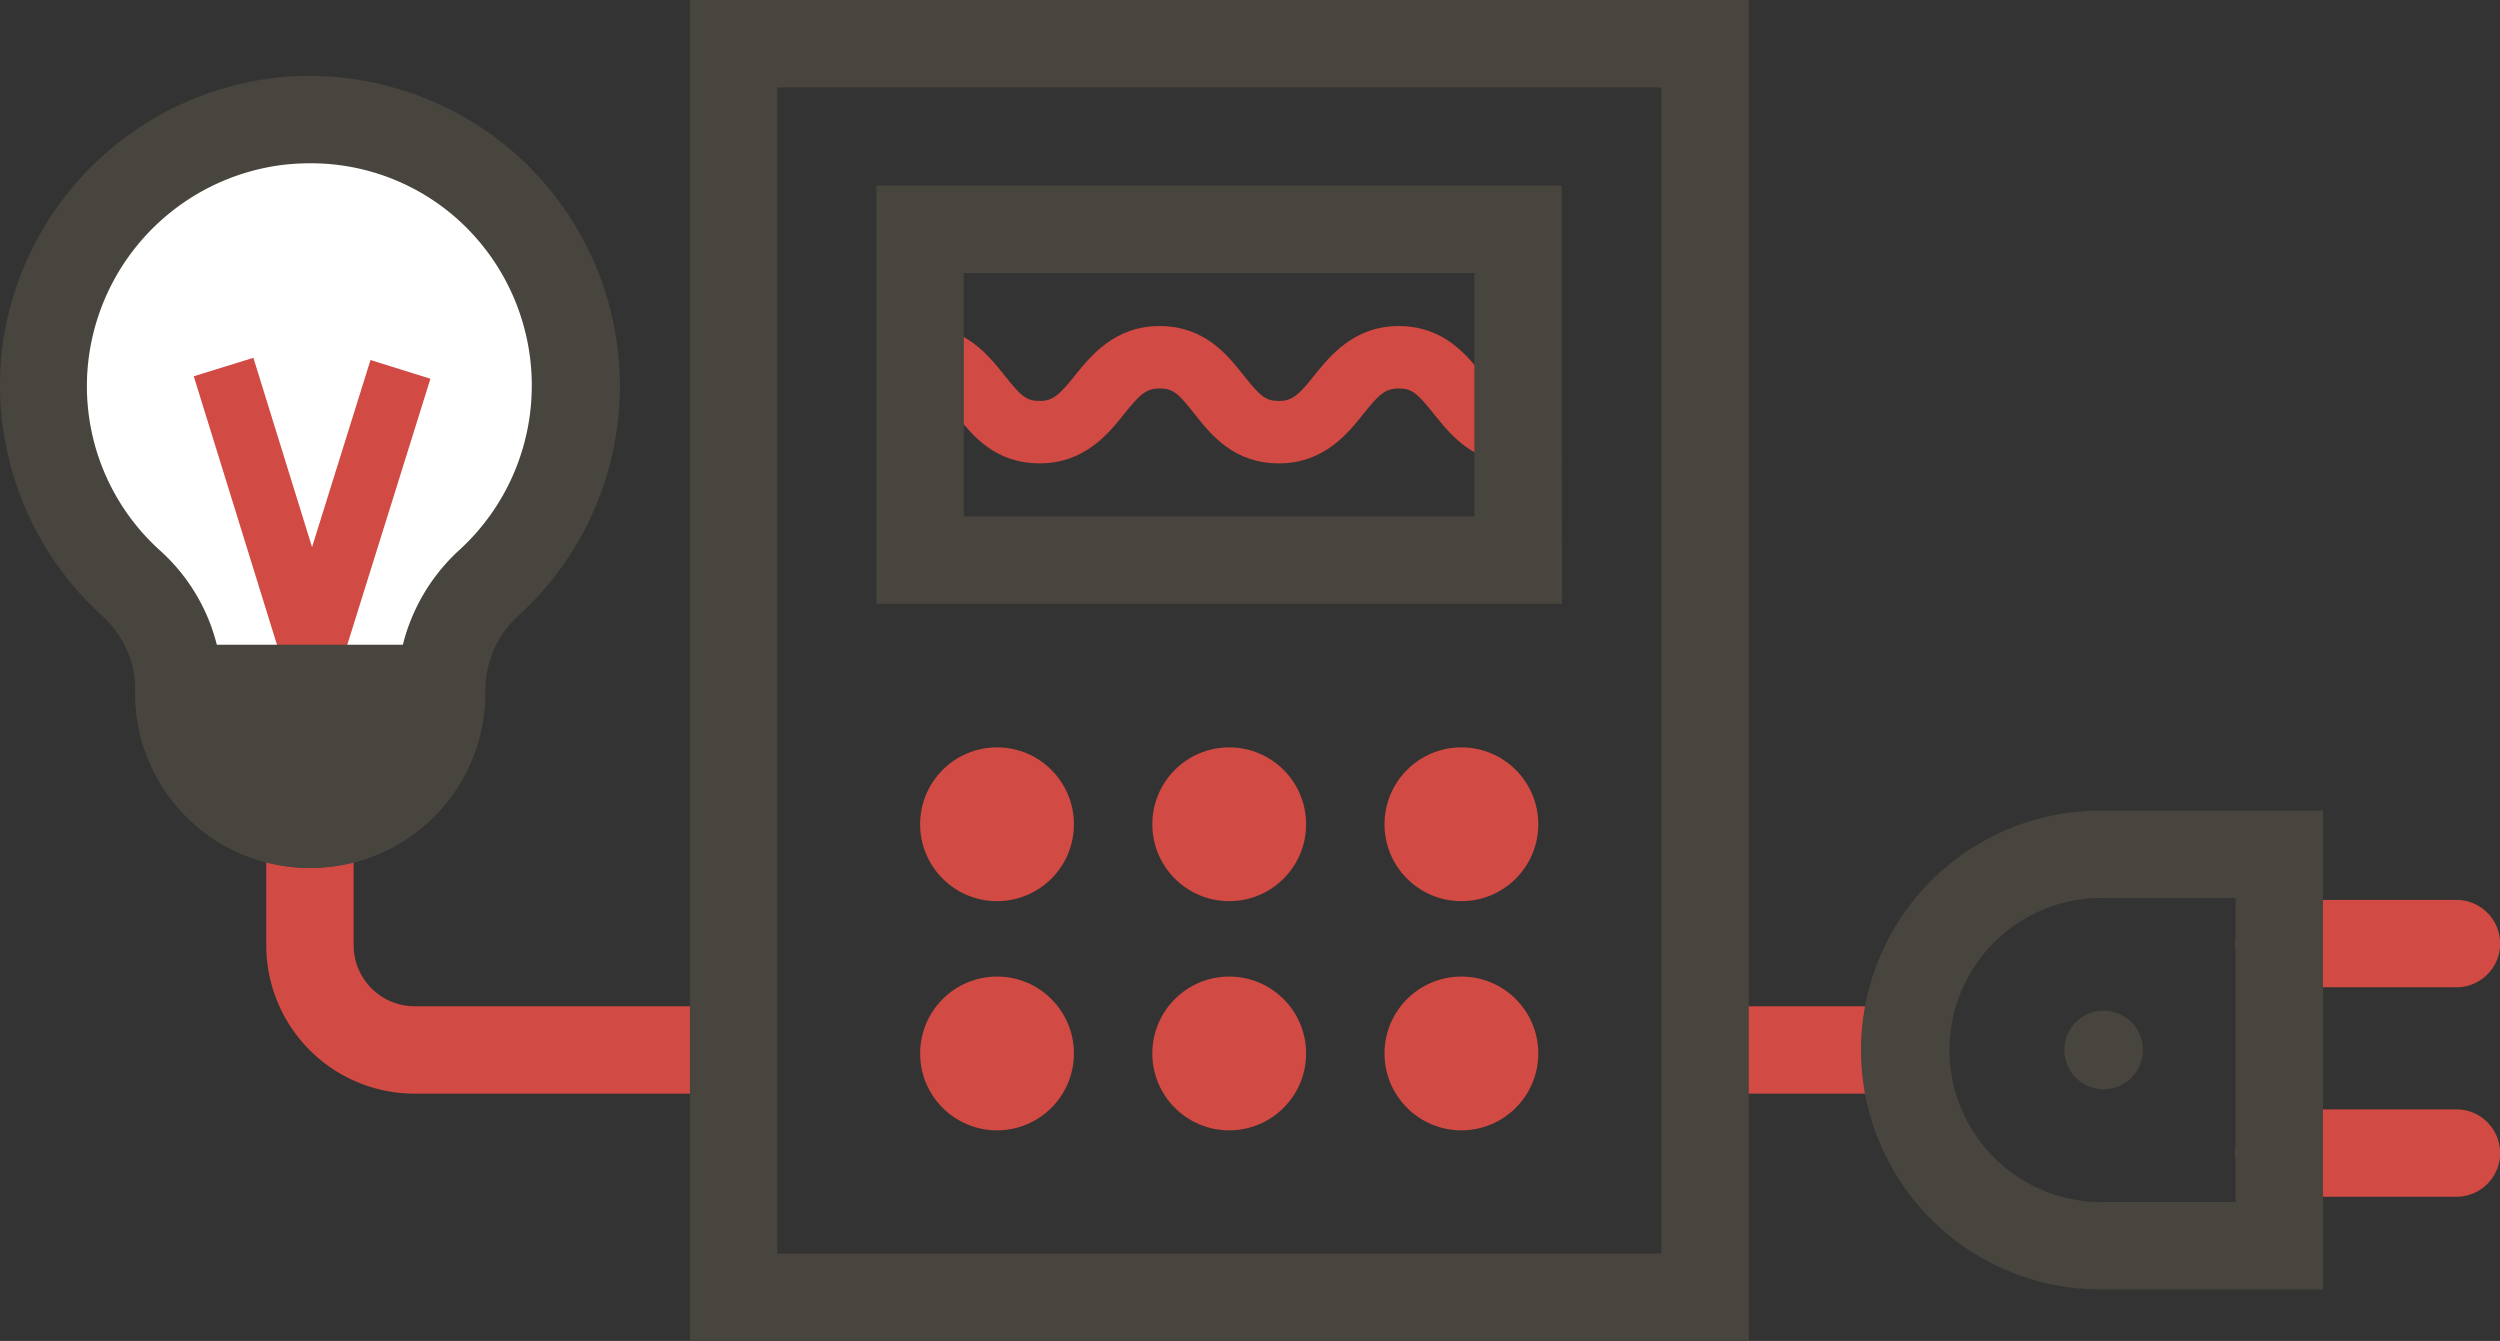 <svg id="Layer_1" data-name="Layer 1" xmlns="http://www.w3.org/2000/svg" viewBox="0 0 200.27 107.42"><rect x="0" y="0" width="200.27" height="107.42" fill="#333333" stroke="none"/><defs><style>.cls-1{fill:#d14a43;}.cls-2{fill:#fff;}.cls-3{fill:#48443e;}</style></defs><title>5</title><path class="cls-1" d="M168.57,115H154.38a3.5,3.5,0,0,1,0-7h14.19a3.5,3.5,0,0,1,0,7Z" transform="translate(28.21 -19.13)"/><path class="cls-1" d="M168.57,98.22H154.38a3.5,3.5,0,0,1,0-7h14.19a3.5,3.5,0,0,1,0,7Z" transform="translate(28.21 -19.13)"/><path class="cls-1" d="M30.56,106.74H5A11.89,11.89,0,0,1-6.88,94.86V84.07h7V94.86A4.89,4.89,0,0,0,5,99.74H30.56Z" transform="translate(28.21 -19.13)"/><path class="cls-2" d="M18,50.05A21.34,21.34,0,0,0-5.86,28.85,21.36,21.36,0,0,0-24.53,47.18a21.32,21.32,0,0,0,6.8,18.64,11.53,11.53,0,0,1,3.84,8.51v.31A10.51,10.51,0,0,0-3.38,85.16h0A10.51,10.51,0,0,0,7.13,74.64v-.3A11.7,11.7,0,0,1,11,65.75,21.24,21.24,0,0,0,18,50.05Z" transform="translate(28.21 -19.13)"/><path class="cls-3" d="M-3.38,88.66a14,14,0,0,1-14-14v-.31a8,8,0,0,0-2.69-5.92A25,25,0,0,1-28,46.73,25,25,0,0,1-6.25,25.37a25,25,0,0,1,19.41,6.15,24.87,24.87,0,0,1,8.29,18.53,24.89,24.89,0,0,1-8,18.28,8.14,8.14,0,0,0-2.78,6v.3A14,14,0,0,1-3.38,88.66Zm0-56.45a18.79,18.79,0,0,0-2.11.12,17.91,17.91,0,0,0-15.59,15.3,17.71,17.71,0,0,0,5.69,15.6,15.07,15.07,0,0,1,5,11.1v.31a7,7,0,0,0,7,7,7,7,0,0,0,7-7v-.3a15.28,15.28,0,0,1,5-11.17,17.83,17.83,0,0,0,5.78-13.12A17.89,17.89,0,0,0,8.5,36.74,17.63,17.63,0,0,0-3.36,32.21Z" transform="translate(28.21 -19.13)"/><rect class="cls-1" x="-9.34" y="48.01" width="5" height="23.37" transform="translate(10.23 -18.48) rotate(-17.22)"/><rect class="cls-1" x="-11.61" y="57.2" width="23.37" height="5" transform="matrix(0.3, -0.96, 0.96, 0.3, -28.76, 22.97)"/><path class="cls-3" d="M14.31,55.14h21a0,0,0,0,1,0,0v.37A10.51,10.51,0,0,1,24.83,66h0A10.51,10.51,0,0,1,14.31,55.51v-.37a0,0,0,0,1,0,0Z"/><path class="cls-3" d="M-3.38,88.66a14,14,0,0,1-14-14V70.78h28v3.86A14,14,0,0,1-3.38,88.66ZM-9.66,77.78a7,7,0,0,0,6.28,3.88A7,7,0,0,0,2.9,77.78Z" transform="translate(28.21 -19.13)"/><rect class="cls-1" x="136.59" y="80.61" width="16.44" height="7"/><path class="cls-3" d="M157.88,122.42H140.49a19.18,19.18,0,1,1,0-38.35h17.39ZM140.49,91.07a12.18,12.18,0,1,0,0,24.35h10.39V91.07Z" transform="translate(28.21 -19.13)"/><circle class="cls-3" cx="168.52" cy="84.11" r="3.15"/><path class="cls-1" d="M93.42,56.25c-3.6,0-5.42-2.28-6.75-3.94s-1.74-2.06-2.84-2.06-1.62.53-2.84,2.06-3.14,3.94-6.74,3.94S68.83,54,67.5,52.31s-1.74-2.06-2.83-2.06-1.62.53-2.84,2.06-3.15,3.94-6.75,3.94S49.67,54,48.34,52.31s-1.74-2.06-2.84-2.06v-5c3.6,0,5.42,2.27,6.75,3.94s1.74,2.06,2.83,2.06,1.62-.54,2.84-2.06,3.15-3.94,6.75-3.94,5.41,2.27,6.74,3.94,1.74,2.06,2.84,2.06,1.62-.54,2.84-2.06,3.15-3.94,6.74-3.94,5.42,2.27,6.75,3.94,1.75,2.06,2.84,2.06Z" transform="translate(28.21 -19.13)"/><path class="cls-3" d="M111.88,126.55H27.06V19.13h84.82Zm-77.82-7h70.82V26.13H34.06Z" transform="translate(28.21 -19.13)"/><path class="cls-3" d="M96.92,67.5H42V34h54.9ZM49,60.5h40.9V41H49Z" transform="translate(28.21 -19.13)"/><circle class="cls-1" cx="79.87" cy="66.03" r="6.16"/><circle class="cls-1" cx="98.47" cy="66.03" r="6.16"/><circle class="cls-1" cx="117.07" cy="66.03" r="6.16"/><circle class="cls-1" cx="79.87" cy="84.39" r="6.16"/><circle class="cls-1" cx="98.47" cy="84.39" r="6.16"/><circle class="cls-1" cx="117.07" cy="84.39" r="6.16"/></svg>